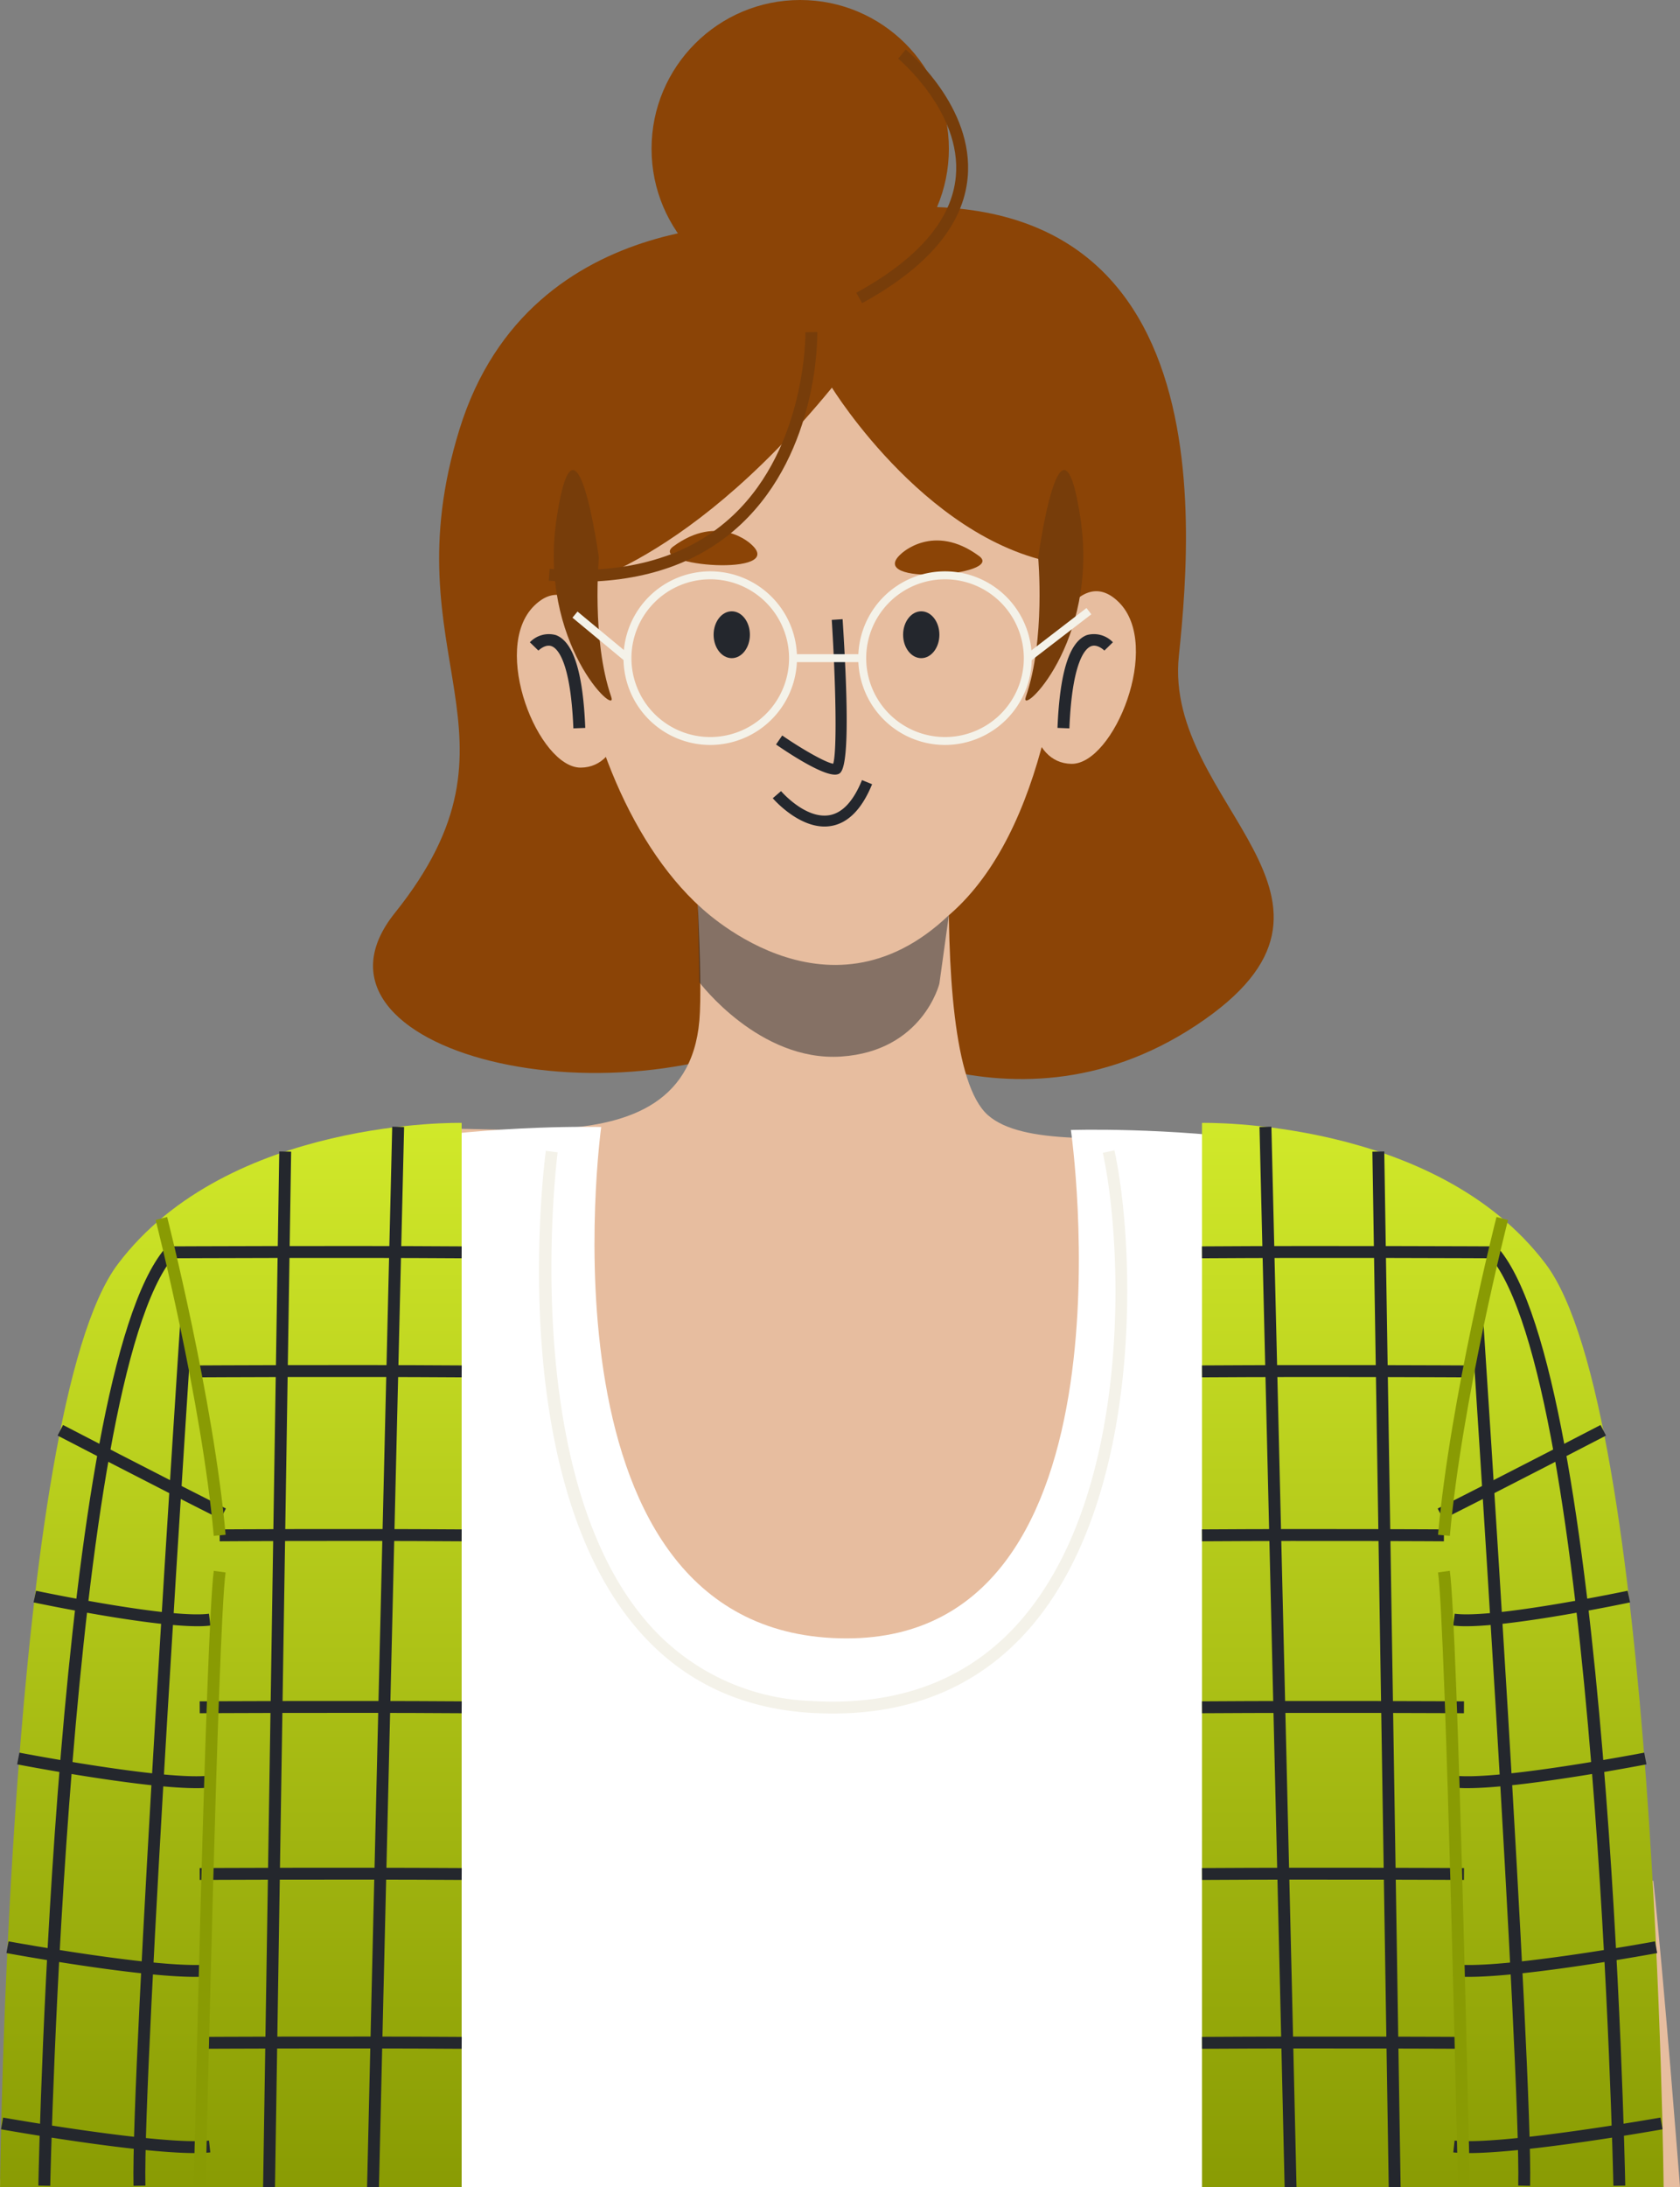 <svg xmlns="http://www.w3.org/2000/svg" xmlns:xlink="http://www.w3.org/1999/xlink" width="204.002" height="265.395" viewBox="0 0 204.002 265.395">
  <rect x="0" y="0" width="204.002" height="265.395" fill="#808080" stroke="none"/>
  <defs>
    <linearGradient id="linear-gradient" x1="0.5" x2="0.5" y2="1" gradientUnits="objectBoundingBox">
      <stop offset="0" stop-color="#d1e92a"/>
      <stop offset="1" stop-color="#899b03"/>
    </linearGradient>
  </defs>
  <g id="Сгруппировать_352" data-name="Сгруппировать 352" transform="translate(0 0)">
    <path id="Контур_1521" data-name="Контур 1521" d="M636.247,36.757s-30.881-3.145-39.529,24.764,9.571,36.952-7.855,58.7c-13.432,16.765,27.464,26.994,51.466,12.45,0,0,22.646,16.509,45.839,1.179s-3.988-26.713-2.1-44.805S689.49,23.784,636.247,36.757Z" transform="translate(-540.921 -9.438)" fill="#8b4406"/>
    <path id="Контур_1522" data-name="Контур 1522" d="M658.926,50.019s7.033,70.54-29.126,70.521c-24.872-.013-36.23-42.87-29.057-62.518S644.58,34.009,658.926,50.019Z" transform="translate(-529.439 -4.144)" fill="#e7bd9f"/>
    <path id="Контур_1523" data-name="Контур 1523" d="M662.857,69.857s-5.222,49.4,3.149,56.771,42.261-3.824,51.273,10.379S723.6,256.7,723.6,256.7H580.686s2.415-121.515,9.833-126.828,38.635,6.124,40.449-14.718c.87-9.975-3.441-61.046-3.441-61.046Z" transform="translate(-546.043 8.682)" fill="#e7bd9f"/>
    <ellipse id="Эллипс_64" data-name="Эллипс 64" cx="2.203" cy="2.842" rx="2.203" ry="2.842" transform="translate(86.654 74.175)" fill="#24272d"/>
    <ellipse id="Эллипс_65" data-name="Эллипс 65" cx="2.203" cy="2.842" rx="2.203" ry="2.842" transform="translate(109.664 74.175)" fill="#24272d"/>
    <path id="Контур_1524" data-name="Контур 1524" d="M628.948,66.853s4.125-12.028,9.44-6.771-.637,19.7-5.752,19.617S626.521,71.762,628.948,66.853Z" transform="translate(-502.534 12.984)" fill="#e7bd9f"/>
    <path id="Контур_1525" data-name="Контур 1525" d="M606.7,78.5s15.477,15.581,30.484,1.273l-1.154,8.313s-2.014,8.2-11.945,8.847-17.2-9.008-17.2-9.008Z" transform="translate(-521.961 31.267)" fill="#24272d" opacity="0.5"/>
    <path id="Контур_1526" data-name="Контур 1526" d="M619.888,57.17s3.917-3.813,9.463.277C632.59,59.835,615.367,61.161,619.888,57.17Z" transform="translate(-510.459 10.023)" fill="#8b4406"/>
    <path id="Контур_1527" data-name="Контур 1527" d="M614.805,56.57s-3.917-3.813-9.463.277C602.1,59.235,619.327,60.561,614.805,56.57Z" transform="translate(-523.597 9.468)" fill="#8b4406"/>
    <path id="Контур_1528" data-name="Контур 1528" d="M635.7,92.524s-8.575,62.048,29.806,62.048c36.126,0,27.227-61.688,27.227-61.688s46.565-1.529,55.872,16.083,16.133,112.185,16.133,112.185H562.7s6.6-96.092,13.36-109.568C586.332,91.1,635.7,92.524,635.7,92.524Z" transform="translate(-562.696 44.226)" fill="#fff"/>
    <path id="Контур_1529" data-name="Контур 1529" d="M630.823,72.914l-1.444-.058c.275-6.767,1.442-10.449,3.562-11.26a3.183,3.183,0,0,1,3.166.87l-1.034,1.009c-.01-.01-.834-.836-1.621-.528C632.772,63.212,631.156,64.712,630.823,72.914Z" transform="translate(-500.968 15.465)" fill="#24272d"/>
    <path id="Контур_1530" data-name="Контур 1530" d="M565.935,140.421s25.612-1.916,25.918,0,0,37.162,0,37.162H562.7S564.7,151.654,565.935,140.421Z" transform="translate(-562.696 87.796)" fill="#e7bd9f"/>
    <path id="Контур_1531" data-name="Контур 1531" d="M679.477,140.421s-25.612-1.916-25.92,0,0,37.162,0,37.162h29.159S680.709,151.654,679.477,140.421Z" transform="translate(-478.713 87.796)" fill="#e7bd9f"/>
    <path id="Контур_1532" data-name="Контур 1532" d="M618.783,79.377c-1.66,0-5.5-2.517-7.152-3.657l.751-1.092c2.349,1.619,5.247,3.283,6.189,3.426.489-1.55.306-9.894-.175-17.454l1.319-.085c1.175,18.311-.033,18.656-.612,18.822A1.171,1.171,0,0,1,618.783,79.377Z" transform="translate(-517.397 14.615)" fill="#24272d"/>
    <path id="Контур_1533" data-name="Контур 1533" d="M617.716,76.289c-3.295,0-6.16-3.283-6.291-3.434l1.005-.865c.029.035,2.927,3.4,5.844,2.927,1.6-.26,2.937-1.695,3.986-4.263l1.227.5c-1.236,3.025-2.921,4.731-5,5.07A4.732,4.732,0,0,1,617.716,76.289Z" transform="translate(-517.588 24.001)" fill="#24272d"/>
    <path id="Контур_1534" data-name="Контур 1534" d="M606.8,67.114S602.743,55.067,597.4,60.3s.539,19.7,5.654,19.648S609.206,72.034,606.8,67.114Z" transform="translate(-532.525 13.194)" fill="#e7bd9f"/>
    <path id="Контур_1535" data-name="Контур 1535" d="M601.392,72.913c-.335-8.217-1.953-9.707-2.634-9.967-.784-.3-1.6.518-1.612.528l-1.038-1.007a3.184,3.184,0,0,1,3.166-.87c2.12.811,3.287,4.493,3.562,11.26Z" transform="translate(-531.767 15.466)" fill="#24272d"/>
    <path id="Контур_1536" data-name="Контур 1536" d="M618.753,92.256V221.384H562.7s.9-94.249,14.317-112.012S618.753,92.256,618.753,92.256Z" transform="translate(-562.696 43.995)" fill="url(#linear-gradient)"/>
    <ellipse id="Эллипс_66" data-name="Эллипс 66" cx="18.053" cy="18.053" rx="18.053" ry="18.053" transform="translate(79.117 0)" fill="#8b4406"/>
    <path id="Контур_1537" data-name="Контур 1537" d="M598.244,78.059s14.8-2,33.417-24.7c0,0,12.14,19.74,29.018,21.545s-.834-35.987-23.753-36.95S592.588,46.909,598.244,78.059Z" transform="translate(-530.639 -6.324)" fill="#8b4406"/>
    <path id="Контур_1538" data-name="Контур 1538" d="M603.094,61.742s-.907,9.964,1.5,16.9c.9,2.594-8.962-6.43-6.617-21.774S603.094,61.742,603.094,61.742Z" transform="translate(-530.372 5.917)" fill="#773d0a"/>
    <path id="Контур_1539" data-name="Контур 1539" d="M628.91,61.742s.907,9.964-1.5,16.9c-.9,2.594,8.962-6.43,6.619-21.774S628.91,61.742,628.91,61.742Z" transform="translate(-502.844 5.917)" fill="#773d0a"/>
    <path id="Контур_1540" data-name="Контур 1540" d="M617.391,55.4l-.7-1.265c7.526-4.125,11.591-8.864,12.082-14.086.738-7.849-6.921-14.25-7-14.314l.917-1.117c.341.281,8.327,6.963,7.518,15.565C629.677,45.912,625.364,51.031,617.391,55.4Z" transform="translate(-512.708 -18.614)" fill="#773d0a"/>
    <path id="Контур_1541" data-name="Контур 1541" d="M600.853,72.732q-1.73,0-3.555-.139l.11-1.44c9.469.732,16.952-1.464,22.286-6.5,8.922-8.417,8.775-22.07,8.773-22.209l1.444-.025c.011.583.156,14.433-9.226,23.284C615.738,70.377,609.077,72.732,600.853,72.732Z" transform="translate(-530.665 -2.133)" fill="#773d0a"/>
    <path id="Контур_1542" data-name="Контур 1542" d="M587.287,221.175l-1.444-.027c.121-6.5,3.025-127.433,3.052-128.654l1.444.035C590.311,93.75,587.409,214.683,587.287,221.175Z" transform="translate(-541.269 44.218)" fill="#24272d"/>
    <rect id="Прямоугольник_233" data-name="Прямоугольник 233" width="125.666" height="1.444" transform="translate(31.947 265.368) rotate(-89.105)" fill="#24272d"/>
    <path id="Контур_1543" data-name="Контур 1543" d="M607.1,151.31c-14.878-.1-31.637,0-31.8,0l-.008-1.444c.168,0,16.935-.1,31.818,0Z" transform="translate(-551.042 97.287)" fill="#24272d"/>
    <path id="Контур_1544" data-name="Контур 1544" d="M607.1,140.67c-14.878-.094-31.637,0-31.8,0l-.008-1.444c.168,0,16.935-.092,31.818,0Z" transform="translate(-551.042 87.439)" fill="#24272d"/>
    <path id="Контур_1545" data-name="Контур 1545" d="M607.1,130.166c-14.878-.1-31.637,0-31.8,0l-.008-1.444c.168,0,16.935-.1,31.818,0Z" transform="translate(-551.042 77.714)" fill="#24272d"/>
    <path id="Контур_1546" data-name="Контур 1546" d="M605.928,119.332c-14.874-.1-29.228,0-29.373,0l-.01-1.444c.144,0,14.5-.1,29.39,0Z" transform="translate(-549.875 67.685)" fill="#24272d"/>
    <path id="Контур_1547" data-name="Контур 1547" d="M607.1,109c-14.878-.1-31.637,0-31.8,0l-.008-1.444c.168,0,16.935-.1,31.818,0Z" transform="translate(-551.042 58.12)" fill="#24272d"/>
    <path id="Контур_1548" data-name="Контур 1548" d="M573.392,101.5l-.008-1.444c.2,0,20.6-.1,35.479,0l-.008,1.444C593.973,101.4,573.6,101.5,573.392,101.5Z" transform="translate(-552.802 51.177)" fill="#24272d"/>
    <path id="Контур_1549" data-name="Контур 1549" d="M571.12,209.42c-.318-14.308,5.592-103.514,5.652-104.413l1.44.1c-.06.9-5.966,90.04-5.648,104.286Z" transform="translate(-554.909 55.801)" fill="#24272d"/>
    <path id="Контур_1550" data-name="Контур 1550" d="M566.558,213.9l-1.444-.027c.079-4,2.1-98.006,15.379-113.706l1.1.934C568.65,116.411,566.578,212.927,566.558,213.9Z" transform="translate(-560.457 51.32)" fill="#24272d"/>
    <path id="Контур_1551" data-name="Контур 1551" d="M586.112,122.713c-8.205-4.127-19.671-10.081-19.784-10.141l.664-1.283c.115.062,11.572,6.01,19.771,10.133Z" transform="translate(-559.335 61.617)" fill="#24272d"/>
    <path id="Контур_1552" data-name="Контур 1552" d="M584.712,126.038c-6.129,0-19.29-2.763-19.9-2.89l.3-1.413c.162.035,16.2,3.414,21,2.786l.183,1.435A12.947,12.947,0,0,1,584.712,126.038Z" transform="translate(-560.737 71.285)" fill="#24272d"/>
    <path id="Контур_1553" data-name="Контур 1553" d="M585.522,136.243c-6.688,0-21.077-2.76-21.745-2.889l.275-1.419c.175.035,17.77,3.41,23.02,2.788l.169,1.435A14.912,14.912,0,0,1,585.522,136.243Z" transform="translate(-561.695 80.728)" fill="#24272d"/>
    <path id="Контур_1554" data-name="Контур 1554" d="M586.019,148.134c-7.144,0-22.219-2.76-22.918-2.889l.264-1.419c.185.035,18.635,3.407,24.339,2.79l.158,1.435A17.3,17.3,0,0,1,586.019,148.134Z" transform="translate(-562.321 91.736)" fill="#24272d"/>
    <path id="Контур_1555" data-name="Контур 1555" d="M586.321,159.237c-7.235,0-22.837-2.758-23.559-2.887l.252-1.421c.195.033,19.3,3.4,25,2.79l.158,1.435A17.43,17.43,0,0,1,586.321,159.237Z" transform="translate(-562.635 102.014)" fill="#24272d"/>
    <path id="Контур_1556" data-name="Контур 1556" d="M579.569,136.872c-1.467-16.393-7-38.111-7.06-38.329l1.4-.358c.056.22,5.621,22.047,7.1,38.56Z" transform="translate(-553.612 49.486)" fill="#899b03"/>
    <path id="Контур_1557" data-name="Контур 1557" d="M576.356,195.27l-1.444-.031c.06-2.763,1.477-67.738,2.436-74.759l1.431.194C577.831,127.615,576.372,194.594,576.356,195.27Z" transform="translate(-551.388 70.125)" fill="#899b03"/>
    <path id="Контур_1558" data-name="Контур 1558" d="M678.443,140.421s-25.612-1.916-25.92,0,0,37.162,0,37.162h29.159S679.676,151.654,678.443,140.421Z" transform="translate(-479.669 87.796)" fill="#e7bd9f"/>
    <path id="Контур_1559" data-name="Контур 1559" d="M638.49,92.256V221.384h56.057s-.9-94.249-14.318-112.012S638.49,92.256,638.49,92.256Z" transform="translate(-492.534 43.995)" fill="url(#linear-gradient)"/>
    <path id="Контур_1560" data-name="Контур 1560" d="M645.168,221.175c-.12-6.492-3.022-127.425-3.05-128.646l1.444-.035c.027,1.221,2.931,122.158,3.05,128.654Z" transform="translate(-489.176 44.218)" fill="#24272d"/>
    <rect id="Прямоугольник_234" data-name="Прямоугольник 234" width="1.444" height="125.666" transform="translate(166.648 139.74) rotate(-0.905)" fill="#24272d"/>
    <path id="Контур_1561" data-name="Контур 1561" d="M670.3,151.309c-.166,0-16.923-.092-31.8,0l-.008-1.444c14.882-.094,31.653,0,31.818,0Z" transform="translate(-492.536 97.287)" fill="#24272d"/>
    <path id="Контур_1562" data-name="Контур 1562" d="M670.3,140.67c-.166,0-16.919-.092-31.8,0l-.008-1.444c14.882-.092,31.653,0,31.818,0Z" transform="translate(-492.536 87.439)" fill="#24272d"/>
    <path id="Контур_1563" data-name="Контур 1563" d="M670.3,130.166c-.166,0-16.923-.094-31.8,0l-.008-1.444c14.882-.1,31.653,0,31.818,0Z" transform="translate(-492.536 77.714)" fill="#24272d"/>
    <path id="Контур_1564" data-name="Контур 1564" d="M667.866,119.332c-.141,0-14.493-.094-29.371,0l-.008-1.444c14.884-.094,29.244,0,29.39,0Z" transform="translate(-492.536 67.685)" fill="#24272d"/>
    <path id="Контур_1565" data-name="Контур 1565" d="M670.3,109c-.166,0-16.919-.094-31.8,0l-.008-1.444c14.882-.094,31.653,0,31.818,0Z" transform="translate(-492.536 58.12)" fill="#24272d"/>
    <path id="Контур_1566" data-name="Контур 1566" d="M673.959,101.5c-.206,0-20.584-.1-35.464,0l-.008-1.444c14.88-.1,35.273,0,35.479,0Z" transform="translate(-492.536 51.177)" fill="#24272d"/>
    <path id="Контур_1567" data-name="Контур 1567" d="M662.591,209.42l-1.444-.031C661.463,195.143,655.559,106,655.5,105.1l1.44-.1C657,105.906,662.907,195.112,662.591,209.42Z" transform="translate(-476.789 55.801)" fill="#24272d"/>
    <path id="Контур_1568" data-name="Контур 1568" d="M671.66,213.9c-.019-.973-2.091-97.488-15.036-112.8l1.1-.934c13.274,15.7,15.3,109.711,15.379,113.706Z" transform="translate(-475.747 51.32)" fill="#24272d"/>
    <path id="Контур_1569" data-name="Контур 1569" d="M654,122.713l-.647-1.29c8.2-4.123,19.656-10.071,19.771-10.133l.664,1.283C673.679,112.632,662.213,118.586,654,122.713Z" transform="translate(-478.772 61.617)" fill="#24272d"/>
    <path id="Контур_1570" data-name="Контур 1570" d="M655.907,126.038a12.966,12.966,0,0,1-1.577-.083l.183-1.435c4.77.624,20.838-2.754,21-2.786l.3,1.413C675.2,123.275,662.039,126.038,655.907,126.038Z" transform="translate(-477.871 71.285)" fill="#24272d"/>
    <path id="Контур_1571" data-name="Контур 1571" d="M656.052,136.243a14.9,14.9,0,0,1-1.718-.085l.169-1.435c5.24.622,22.844-2.754,23.022-2.788l.273,1.419C677.13,133.483,662.744,136.243,656.052,136.243Z" transform="translate(-477.867 80.728)" fill="#24272d"/>
    <path id="Контур_1572" data-name="Контур 1572" d="M656.18,148.134a17.28,17.28,0,0,1-1.843-.083l.158-1.435c5.716.626,24.154-2.756,24.337-2.79l.264,1.419C678.4,145.374,663.326,148.134,656.18,148.134Z" transform="translate(-477.864 91.736)" fill="#24272d"/>
    <path id="Контур_1573" data-name="Контур 1573" d="M656.19,159.237a17.344,17.344,0,0,1-1.853-.083l.158-1.435c5.7.6,24.809-2.758,25-2.79l.252,1.421C679.028,156.479,663.426,159.237,656.19,159.237Z" transform="translate(-477.864 102.014)" fill="#24272d"/>
    <path id="Контур_1574" data-name="Контур 1574" d="M654.811,136.872l-1.436-.127c1.475-16.513,7.042-38.341,7.1-38.56l1.4.358C661.814,98.761,656.278,120.479,654.811,136.872Z" transform="translate(-478.756 49.486)" fill="#899b03"/>
    <path id="Контур_1575" data-name="Контур 1575" d="M655.8,195.27c-.013-.676-1.477-67.655-2.423-74.6l1.429-.194c.959,7.021,2.378,72,2.438,74.759Z" transform="translate(-478.754 70.125)" fill="#899b03"/>
    <path id="Контур_1576" data-name="Контур 1576" d="M632.367,162.32q-1.305,0-2.652-.079c-8.879-.533-16.116-4.123-21.51-10.672-15.633-18.976-10.9-55.965-10.688-57.53l1.433.191c-.05.377-4.86,37.936,10.37,56.423A27.6,27.6,0,0,0,629.8,160.8c10.726.641,19.313-2.7,25.519-9.939,13.3-15.508,12.365-44.813,9.829-56.575l1.41-.3c2.588,11.991,3.514,41.9-10.141,57.821C650.421,158.788,642.34,162.32,632.367,162.32Z" transform="translate(-531.233 45.595)" fill="#f4f2e9"/>
    <path id="Контур_1577" data-name="Контур 1577" d="M612.545,78.566a10.533,10.533,0,1,1,10.534-10.532A10.544,10.544,0,0,1,612.545,78.566Zm0-20.1a9.57,9.57,0,1,0,9.571,9.571A9.583,9.583,0,0,0,612.545,58.464Z" transform="translate(-526.301 11.825)" fill="#f4f2e9"/>
    <path id="Контур_1578" data-name="Контур 1578" d="M627.35,78.566a10.533,10.533,0,1,1,10.532-10.532A10.544,10.544,0,0,1,627.35,78.566Zm0-20.1a9.57,9.57,0,1,0,9.569,9.571A9.583,9.583,0,0,0,627.35,58.464Z" transform="translate(-512.597 11.825)" fill="#f4f2e9"/>
    <path id="Контур_1579" data-name="Контур 1579" d="M605.167,66.06l-6.373-5.284.613-.741,6.373,5.284Z" transform="translate(-529.281 14.171)" fill="#f4f2e9"/>
    <rect id="Прямоугольник_235" data-name="Прямоугольник 235" width="8.404" height="0.963" transform="translate(96.296 79.378)" fill="#f4f2e9"/>
    <rect id="Прямоугольник_236" data-name="Прямоугольник 236" width="9.361" height="0.963" transform="translate(124.509 79.479) rotate(-37.541)" fill="#f4f2e9"/>
  </g>
</svg>
